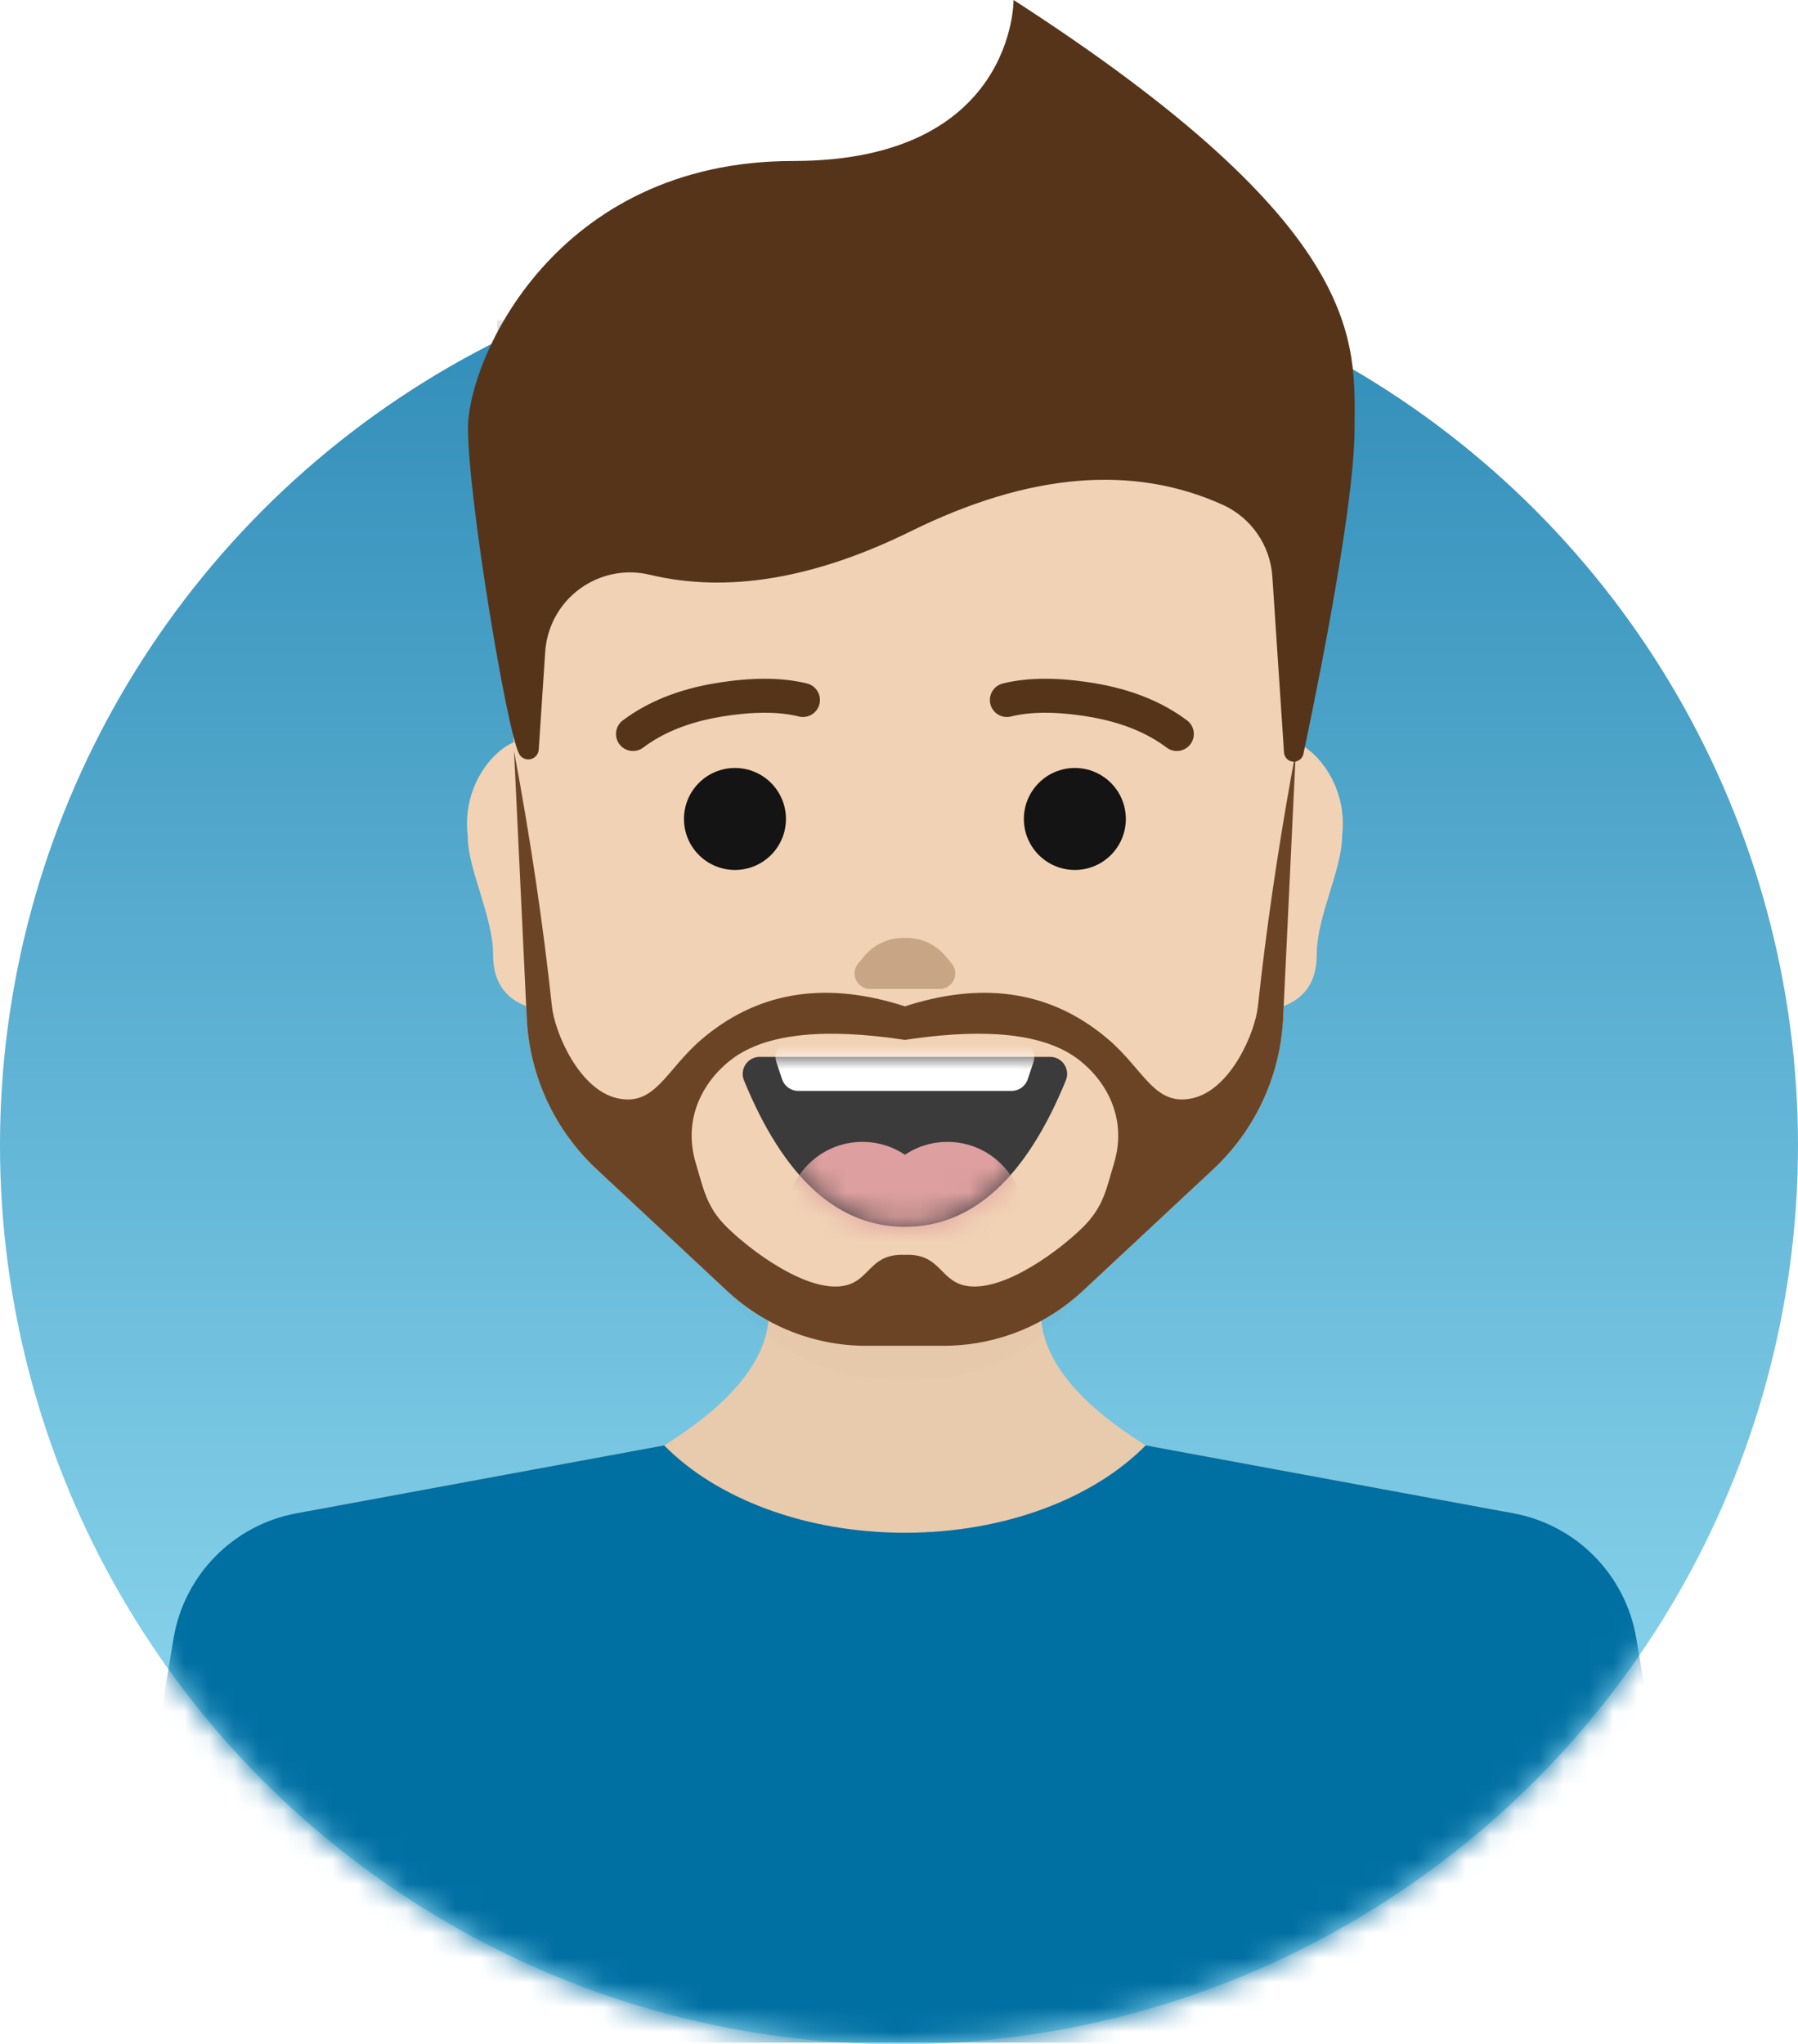 <svg xmlns="http://www.w3.org/2000/svg" xmlns:xlink="http://www.w3.org/1999/xlink" width="73" height="83" viewBox="0 0 73 83">
    <defs>
        <filter id="cu4u89z61d" width="115%" height="112%" x="-7.5%" y="-6%" filterUnits="objectBoundingBox">
            <feGaussianBlur in="SourceGraphic" stdDeviation=".69"/>
        </filter>
        <filter id="tiiam2f9de" width="118.1%" height="120.7%" x="-9.1%" y="-15.5%" filterUnits="objectBoundingBox">
            <feOffset dy="-3" in="SourceAlpha" result="shadowOffsetOuter1"/>
            <feGaussianBlur in="shadowOffsetOuter1" result="shadowBlurOuter1" stdDeviation=".5"/>
            <feColorMatrix in="shadowBlurOuter1" values="0 0 0 0 0 0 0 0 0 0 0 0 0 0 0 0 0 0 0.1 0"/>
        </filter>
        <path id="rrfprm5ltf" d="M15.18 0H48.3l-1.206 25.344c-.112 2.337-1.132 4.538-2.843 6.134l-5.296 4.938c-1.533 1.43-3.55 2.224-5.646 2.224h-3.137c-2.096 0-4.114-.795-5.647-2.224l-5.296-4.94c-1.711-1.595-2.731-3.796-2.843-6.133L15.18 0z"/>
        <path id="jomnciuucg" d="M1.004 0h11.793c.381 0 .69.309.69.69 0 .09-.017.178-.051.26-1.62 3.967-3.797 5.95-6.533 5.95S1.988 4.917.365.951C.221.6.39.196.742.051.825.017.914 0 1.004 0z"/>
        <linearGradient id="taazqnzgrb" x1="50%" x2="50%" y1="100%" y2="0%">
            <stop offset="0%" stop-color="#9CE3F7"/>
            <stop offset="48.669%" stop-color="#66B8D8"/>
            <stop offset="100%" stop-color="#2D8AB6"/>
        </linearGradient>
        <circle id="tttd2968qa" cx="36.5" cy="46.5" r="36.5"/>
    </defs>
    <g fill="none" fill-rule="evenodd">
        <mask id="3dla5lf0nc" fill="#fff">
            <use xlink:href="#tttd2968qa"/>
        </mask>
        <use fill="url(#taazqnzgrb)" xlink:href="#tttd2968qa"/>
        <g mask="url(#3dla5lf0nc)">
            <g transform="translate(5 16)">
                <path fill="#E8CAAC" d="M7.842 45.291l14.124-2.609c2.836-1.773 4.254-3.58 4.254-5.422 0-1.841 1.84-4.732 5.52-8.673 3.68 3.94 5.52 6.83 5.52 8.673s1.42 3.65 4.258 5.422l14.12 2.61c2.945.543 5.082 3.111 5.082 6.106v9.322c0 3.43-2.78 6.21-6.21 6.21H8.97c-3.43 0-6.21-2.78-6.21-6.21v-9.322c0-2.995 2.137-5.563 5.082-6.107z"/>
                <path fill="#006FA2" d="M41.516 42.682l14.923 2.757c2.57.475 4.567 2.508 4.997 5.086l1.529 9.174c.564 3.383-1.722 6.583-5.105 7.147-.337.056-.679.084-1.02.084H6.64c-3.429 0-6.21-2.78-6.21-6.21 0-.342.029-.684.085-1.02l1.53-9.175c.429-2.578 2.426-4.611 4.996-5.086l14.923-2.757c2.102 2.139 5.696 3.548 9.776 3.548s7.674-1.41 9.776-3.548z"/>
                <path fill="#000" d="M17.94 5.52h27.6l-1.943 24.292c-.082 1.033-.495 2.012-1.177 2.793l-4.003 4.582c-1.572 1.8-3.846 2.833-6.236 2.833H31.3c-2.39 0-4.664-1.033-6.236-2.833l-4.003-4.583c-.682-.78-1.095-1.76-1.177-2.792L17.94 5.52z" filter="url(#cu4u89z61d)" opacity=".1"/>
                <path fill="#F1D2B4" d="M46.399 14.49c.64-1.429 3.446.58 3.091 3.45 0 1.38-1.03 3.254-1.03 4.83 0 1.05-.456 1.747-1.367 2.088-1.067-5.565-1.298-9.02-.694-10.368zM17.081 14.49c-.64-1.429-3.446.58-3.091 3.45 0 1.38 1.03 3.254 1.03 4.83 0 1.05.456 1.747 1.367 2.088 1.067-5.565 1.298-9.02.694-10.368z"/>
                <g>
                    <use fill="#000" filter="url(#tiiam2f9de)" xlink:href="#rrfprm5ltf"/>
                    <use fill="#F1D2B4" xlink:href="#rrfprm5ltf"/>
                </g>
                <path fill="#6B4426" d="M30.172 38.64c-2.096 0-4.114-.795-5.647-2.224l-5.296-4.94c-1.711-1.595-2.731-3.796-2.842-6.133L15.87 14.49c.672 3.606 1.184 7.062 1.539 10.368.115 1.078 1.11 3.383 2.65 3.73 1.54.346 1.966-1.132 3.401-2.368 2.214-1.906 4.887-2.387 8.02-1.444l.26.082.262-.082c3.046-.917 5.657-.488 7.834 1.288l.186.156c1.435 1.236 1.86 2.714 3.4 2.367 1.54-.346 2.535-2.651 2.65-3.729.323-3.005.776-6.135 1.36-9.388l.18-.98-.517 10.853c-.107 2.254-1.06 4.38-2.661 5.96l-.181.174-5.296 4.939c-1.472 1.372-3.39 2.16-5.396 2.22l-.251.004h-3.138zM24.84 26.91c-1.043.722-2.214 2.285-1.58 4.354l.204.695c.179.606.375 1.138.89 1.7.701.765 2.94 2.575 4.56 2.575 1.446 0 1.242-1.358 2.826-1.287 1.523-.068 1.395 1.18 2.662 1.28l.165.007c1.62 0 3.86-1.81 4.56-2.576.702-.766.812-1.475 1.094-2.394.634-2.069-.537-3.632-1.58-4.354-1.328-.92-3.525-1.165-6.59-.735l-.31.045c-3.228-.49-5.528-.26-6.901.69z"/>
                <path fill="#C7A585" d="M31.675 22.08h.13c.615 0 1.197.273 1.59.745l.242.29c.224.268.187.666-.08.889-.114.094-.257.146-.404.146h-2.826c-.348 0-.63-.283-.63-.631 0-.148.051-.29.145-.404l.242-.29c.394-.472.976-.745 1.59-.745z"/>
                <g transform="translate(24.84 26.91)">
                    <mask id="s14we24vxh" fill="#fff">
                        <use xlink:href="#jomnciuucg"/>
                    </mask>
                    <use fill="#3B3B3B" xlink:href="#jomnciuucg"/>
                    <path fill="#FFF" d="M2.337-.69h9.126c.38 0 .69.309.69.69 0 .074-.012.148-.036.218l-.23.69c-.094.282-.357.472-.654.472H2.567c-.297 0-.56-.19-.654-.472l-.23-.69c-.12-.361.075-.752.436-.873.07-.023.144-.035.218-.035z" mask="url(#s14we24vxh)"/>
                    <g fill="#DD9F9F" mask="url(#s14we24vxh)">
                        <g transform="translate(2.07 3.45)">
                            <circle cx="6.555" cy="3.105" r="3.105"/>
                            <circle cx="3.105" cy="3.105" r="3.105"/>
                        </g>
                    </g>
                </g>
                <circle cx="24.84" cy="17.25" r="2.07" fill="#141414"/>
                <circle cx="38.64" cy="17.25" r="2.07" fill="#141414"/>
                <path stroke="#56341A" stroke-linecap="round" stroke-width="1.38" d="M20.7 13.8c.92-.69 2.07-1.15 3.45-1.38 1.38-.23 2.53-.23 3.45 0M42.78 13.8c-.92-.69-2.07-1.15-3.45-1.38-1.38-.23-2.53-.23-3.45 0"/>
            </g>
        </g>
        <path fill="#56341A" d="M52.132 30.553l-.474-7.146c-.085-1.272-.863-2.393-2.024-2.917-3.643-1.643-7.858-1.285-12.646 1.075-3.923 1.934-7.458 2.524-10.606 1.77-1.853-.444-3.714.699-4.158 2.552-.046.188-.075.38-.088.575l-.263 3.975c-.016.233-.218.41-.45.394-.147-.01-.277-.093-.346-.222C20.572 29.667 19 20.174 19 17.39c0-2.782 3.517-10.854 13.208-10.854 9 0 8.944-6.537 8.944-6.537 14.433 9.313 13.845 13.913 13.845 17.391 0 3.479-1.89 12.325-2.077 13.218-.045.215-.257.353-.472.308-.175-.036-.304-.185-.316-.364z"/>
    </g>
</svg>
